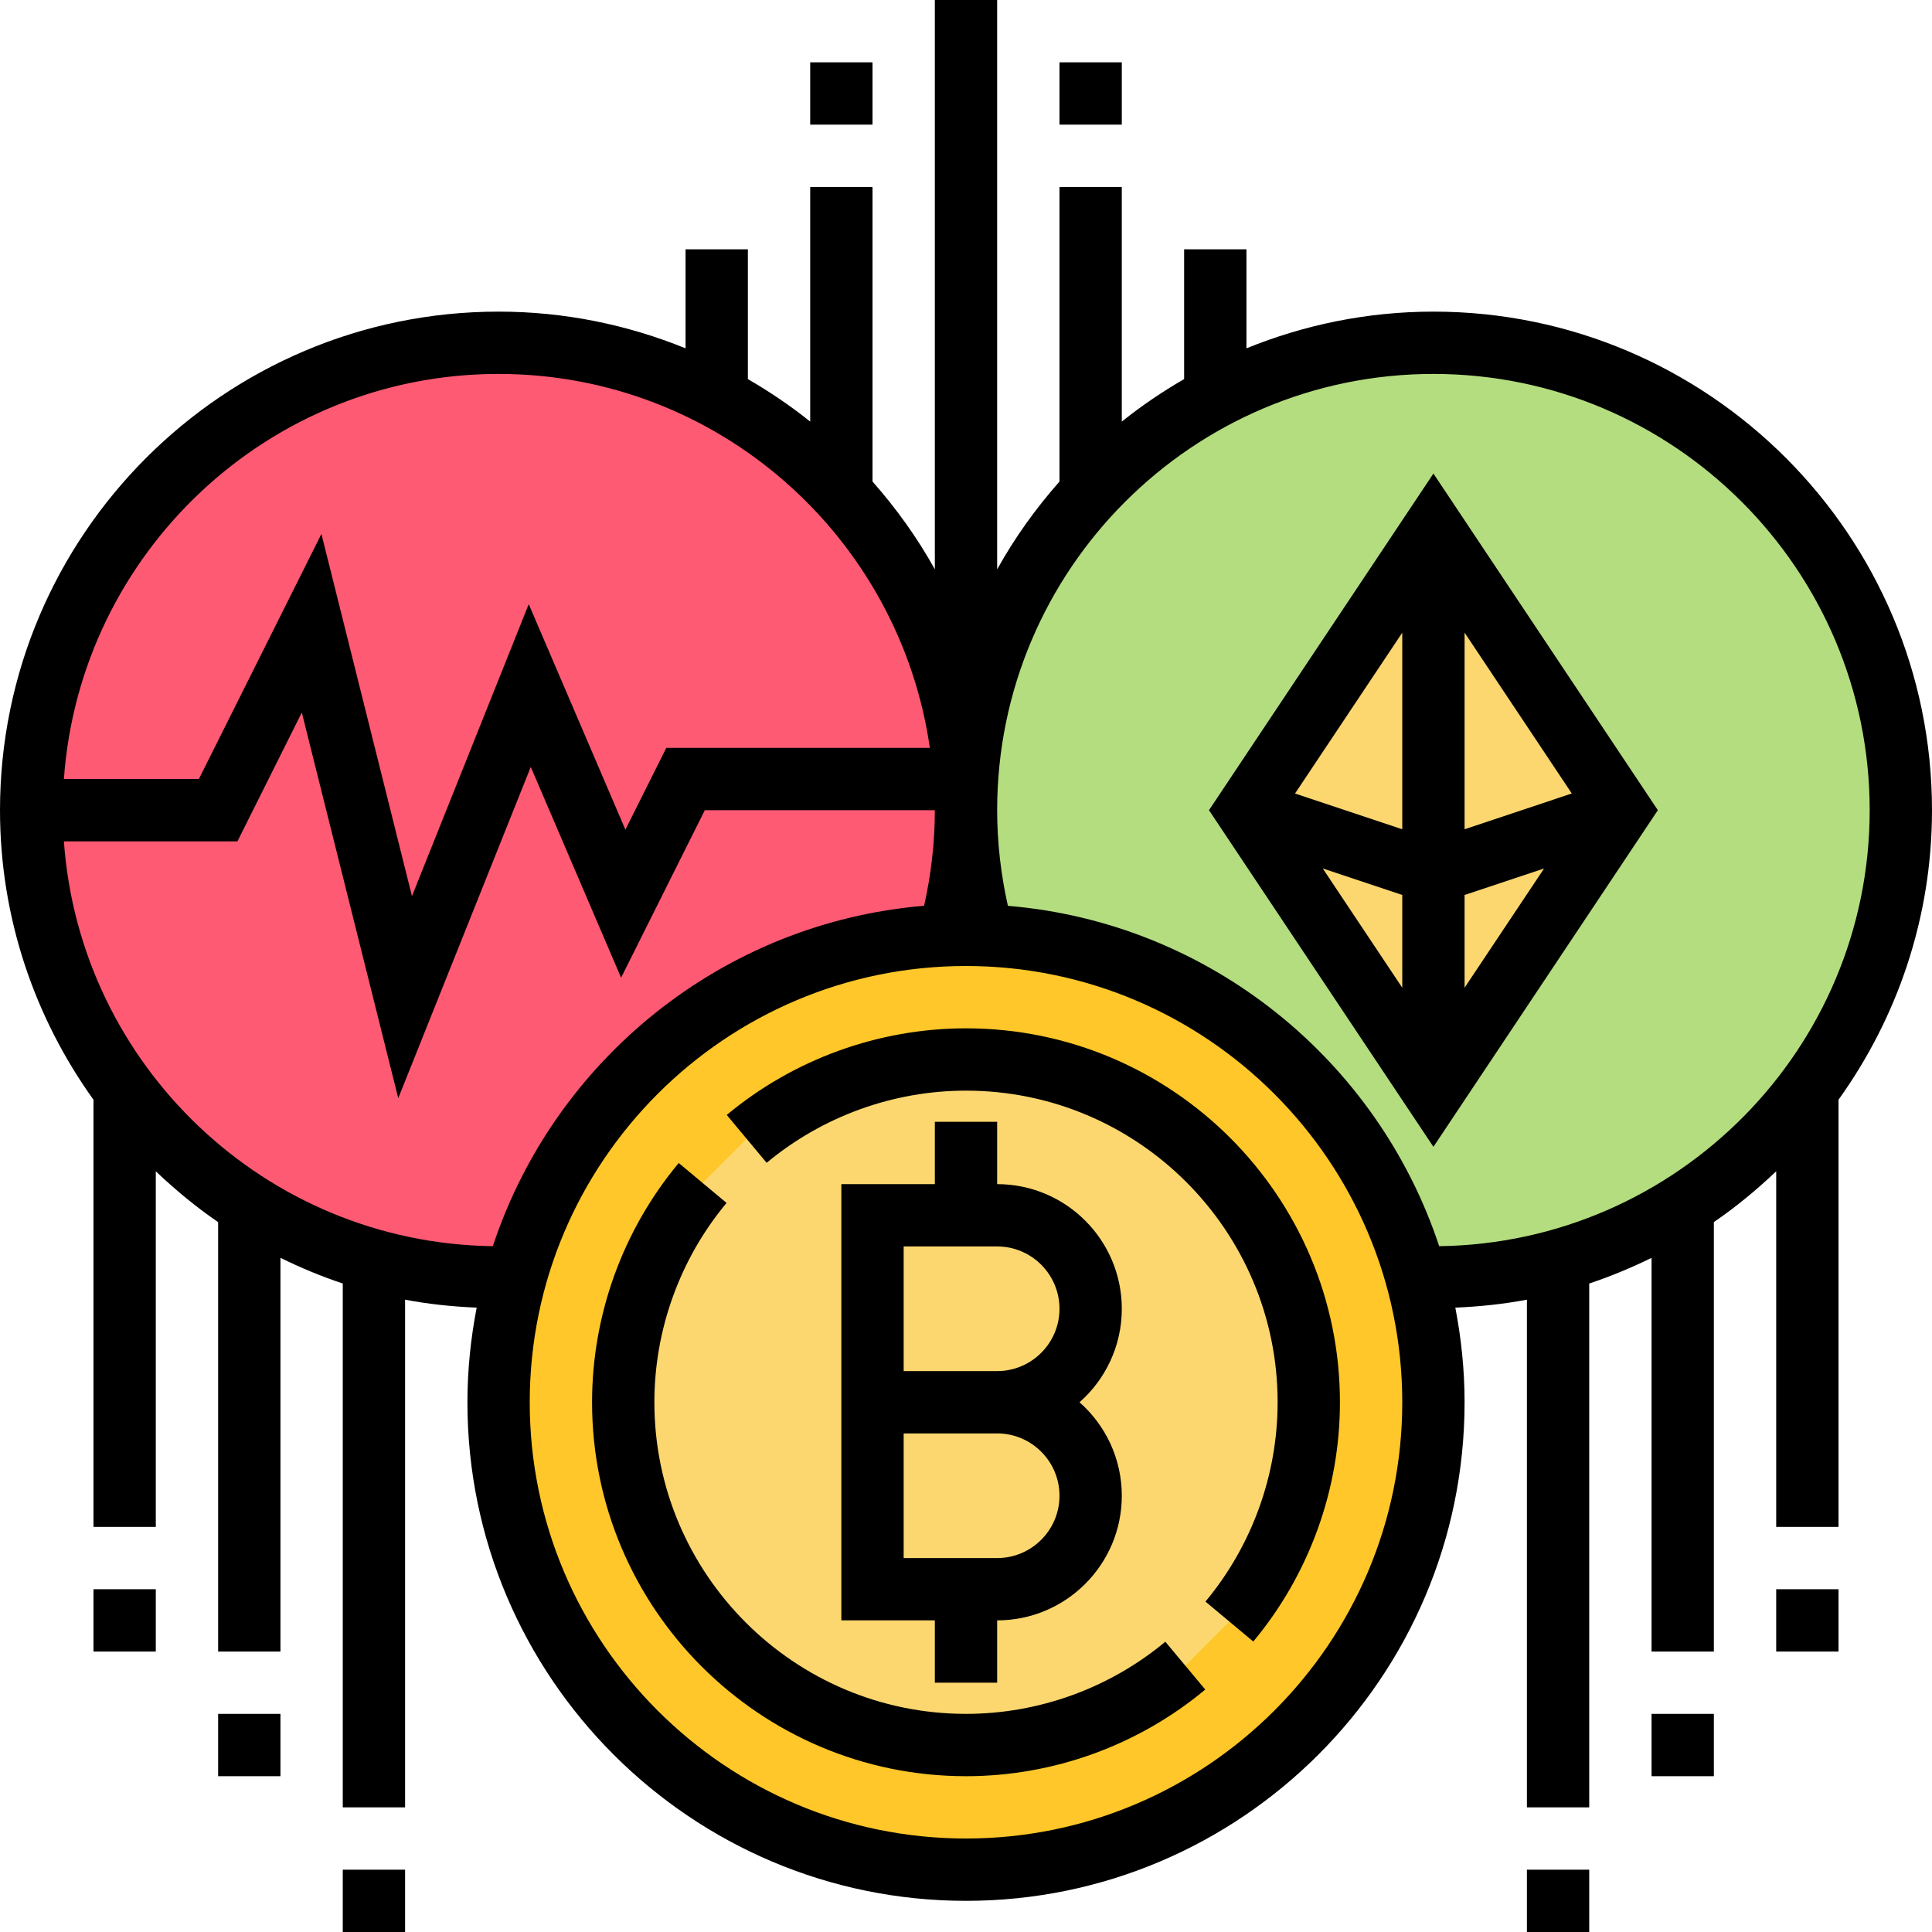 <svg width="95" height="95" viewBox="0 0 95 95" fill="none" xmlns="http://www.w3.org/2000/svg">
<path d="M47.439 38.306C47.086 32.882 44.849 27.979 41.371 24.24C39.624 22.325 37.555 20.731 35.242 19.506C32.04 17.82 28.392 16.855 24.516 16.855C11.829 16.855 1.532 27.152 1.532 39.839C1.532 45.017 3.249 49.798 6.129 53.629C10.328 59.207 17.008 62.822 24.516 62.822C24.792 62.822 25.068 62.822 25.344 62.808H25.359C27.964 53.353 36.483 46.351 46.672 45.983C47.209 44.037 47.5 41.969 47.5 39.839C47.5 39.318 47.485 38.812 47.439 38.306Z" fill="#FF5A73"/>
<path d="M59.758 19.506C62.96 17.82 66.608 16.855 70.484 16.855C83.171 16.855 93.468 27.152 93.468 39.839C93.468 45.017 91.751 49.798 88.871 53.629C84.672 59.207 77.992 62.822 70.484 62.822C70.208 62.822 69.917 62.822 69.641 62.808C66.96 53.108 58.057 45.968 47.5 45.968C47.224 45.968 46.949 45.968 46.672 45.983C47.209 44.037 47.5 41.969 47.5 39.839C47.5 33.817 49.813 28.332 53.629 24.24C55.376 22.325 57.445 20.731 59.758 19.506Z" fill="#B4DD7F"/>
<path d="M70.484 26.048L79.677 39.839L70.484 42.903V26.048Z" fill="#FCD770"/>
<path d="M70.484 42.903V53.629L61.29 39.839L70.484 42.903Z" fill="#FCD770"/>
<path d="M79.677 39.839L70.484 53.629V42.903L79.677 39.839Z" fill="#FCD770"/>
<path d="M70.484 26.048V42.903L61.29 39.839L70.484 26.048Z" fill="#FCD770"/>
<path d="M69.641 62.808C70.193 64.769 70.484 66.822 70.484 68.952C70.484 81.638 60.187 91.936 47.5 91.936C34.813 91.936 24.516 81.638 24.516 68.952C24.516 66.822 24.807 64.769 25.359 62.808C27.964 53.353 36.483 46.351 46.672 45.983C46.949 45.968 47.224 45.968 47.5 45.968C58.057 45.968 66.96 53.108 69.641 62.808Z" fill="#FFC729"/>
<path d="M47.561 52.097C47.546 52.097 47.515 52.097 47.5 52.097C43.393 52.097 39.64 53.568 36.713 56.004L34.552 58.164C32.116 61.091 30.645 64.845 30.645 68.952C30.645 78.252 38.153 85.776 47.439 85.806H47.5C51.607 85.806 55.36 84.335 58.287 81.9L60.448 79.739C62.884 76.812 64.355 73.058 64.355 68.952C64.355 59.651 56.847 52.127 47.561 52.097Z" fill="#FCD770"/>
<path d="M45.968 55.161V58.226H41.371V79.677H45.968V82.742H49.032V79.677C52.413 79.677 55.161 76.929 55.161 73.548C55.161 71.721 54.357 70.075 53.082 68.952C54.357 67.829 55.161 66.183 55.161 64.355C55.161 60.975 52.413 58.226 49.032 58.226V55.161H45.968ZM49.032 76.613H44.435V70.484H49.032C50.722 70.484 52.097 71.858 52.097 73.548C52.097 75.239 50.722 76.613 49.032 76.613ZM52.097 64.355C52.097 66.045 50.722 67.419 49.032 67.419H44.435V61.29H49.032C50.722 61.29 52.097 62.665 52.097 64.355Z" fill="black"/>
<path d="M95 39.839C95 26.322 84.001 15.323 70.484 15.323C67.232 15.323 64.133 15.972 61.29 17.128V12.258H58.226V18.64C57.151 19.263 56.125 19.957 55.161 20.731V9.194H52.097V23.678C50.93 25.003 49.893 26.442 49.032 27.997V0H45.968V27.996C45.107 26.44 44.07 25.002 42.903 23.677V9.194H39.839V20.731C38.875 19.957 37.849 19.263 36.774 18.64V12.258H33.71V17.128C30.867 15.972 27.768 15.323 24.516 15.323C10.999 15.323 0 26.322 0 39.839C0 45.149 1.716 50.057 4.597 54.076V75.081H7.661V57.596C8.617 58.503 9.633 59.347 10.726 60.094V81.21H13.79V61.85C14.779 62.334 15.798 62.763 16.855 63.112V88.871H19.919V63.907C21.066 64.127 22.244 64.248 23.439 64.299C23.148 65.808 22.984 67.359 22.984 68.952C22.984 82.469 33.983 93.468 47.5 93.468C61.017 93.468 72.016 82.469 72.016 68.952C72.016 67.359 71.852 65.808 71.561 64.299C72.758 64.248 73.934 64.125 75.081 63.907V88.871H78.145V63.112C79.202 62.763 80.221 62.334 81.21 61.852V81.21H84.274V60.092C85.367 59.346 86.382 58.503 87.339 57.594V75.081H90.403V54.076C93.284 50.057 95 45.149 95 39.839ZM24.516 18.387C35.302 18.387 44.229 26.396 45.722 36.774H32.763L30.752 40.796L25.999 29.708L20.257 44.064L15.805 26.255L9.779 38.306H3.142C3.933 27.193 13.205 18.387 24.516 18.387ZM3.142 41.371H11.675L14.841 35.035L19.583 54L26.099 37.712L30.54 48.075L34.657 39.839H45.968C45.968 41.426 45.784 43.003 45.44 44.539C35.511 45.371 27.256 52.135 24.233 61.277C13.05 61.128 3.927 52.389 3.142 41.371ZM47.5 90.403C35.671 90.403 26.048 80.781 26.048 68.952C26.048 57.122 35.671 47.5 47.5 47.5C59.329 47.5 68.952 57.122 68.952 68.952C68.952 80.781 59.329 90.403 47.5 90.403ZM70.767 61.277C67.744 52.136 59.489 45.371 49.56 44.541C49.216 43.004 49.032 41.429 49.032 39.839C49.032 28.009 58.654 18.387 70.484 18.387C82.313 18.387 91.936 28.009 91.936 39.839C91.936 51.572 82.464 61.122 70.767 61.277Z" fill="black"/>
<path d="M47.5 50.565C43.21 50.565 39.033 52.077 35.735 54.824L37.698 57.178C40.446 54.891 43.925 53.629 47.5 53.629C55.949 53.629 62.823 60.502 62.823 68.952C62.823 72.526 61.561 76.008 59.274 78.753L61.626 80.717C64.375 77.42 65.887 73.243 65.887 68.952C65.887 58.812 57.639 50.565 47.5 50.565Z" fill="black"/>
<path d="M47.5 84.274C39.051 84.274 32.177 77.401 32.177 68.952C32.177 65.377 33.439 61.896 35.726 59.15L33.374 57.187C30.625 60.483 29.113 64.66 29.113 68.952C29.113 79.091 37.361 87.339 47.5 87.339C51.79 87.339 55.967 85.827 59.265 83.079L57.302 80.726C54.554 83.013 51.075 84.274 47.5 84.274Z" fill="black"/>
<path d="M59.448 39.839L70.484 56.392L81.519 39.839L70.484 23.285L59.448 39.839ZM68.952 40.776L63.679 39.019L68.952 31.11V40.776ZM68.952 44.008V48.568L65.043 42.704L68.952 44.008ZM72.016 44.008L75.925 42.706L72.016 48.568V44.008ZM72.016 40.776V31.108L77.288 39.017L72.016 40.776Z" fill="black"/>
<path d="M4.597 78.145H7.661V81.21H4.597V78.145Z" fill="black"/>
<path d="M10.726 84.274H13.79V87.339H10.726V84.274Z" fill="black"/>
<path d="M16.855 91.936H19.919V95H16.855V91.936Z" fill="black"/>
<path d="M87.339 78.145H90.403V81.21H87.339V78.145Z" fill="black"/>
<path d="M81.21 84.274H84.274V87.339H81.21V84.274Z" fill="black"/>
<path d="M75.081 91.936H78.145V95H75.081V91.936Z" fill="black"/>
<path d="M39.839 3.065H42.903V6.129H39.839V3.065Z" fill="black"/>
<path d="M52.097 3.065H55.161V6.129H52.097V3.065Z" fill="black"/>
</svg>
